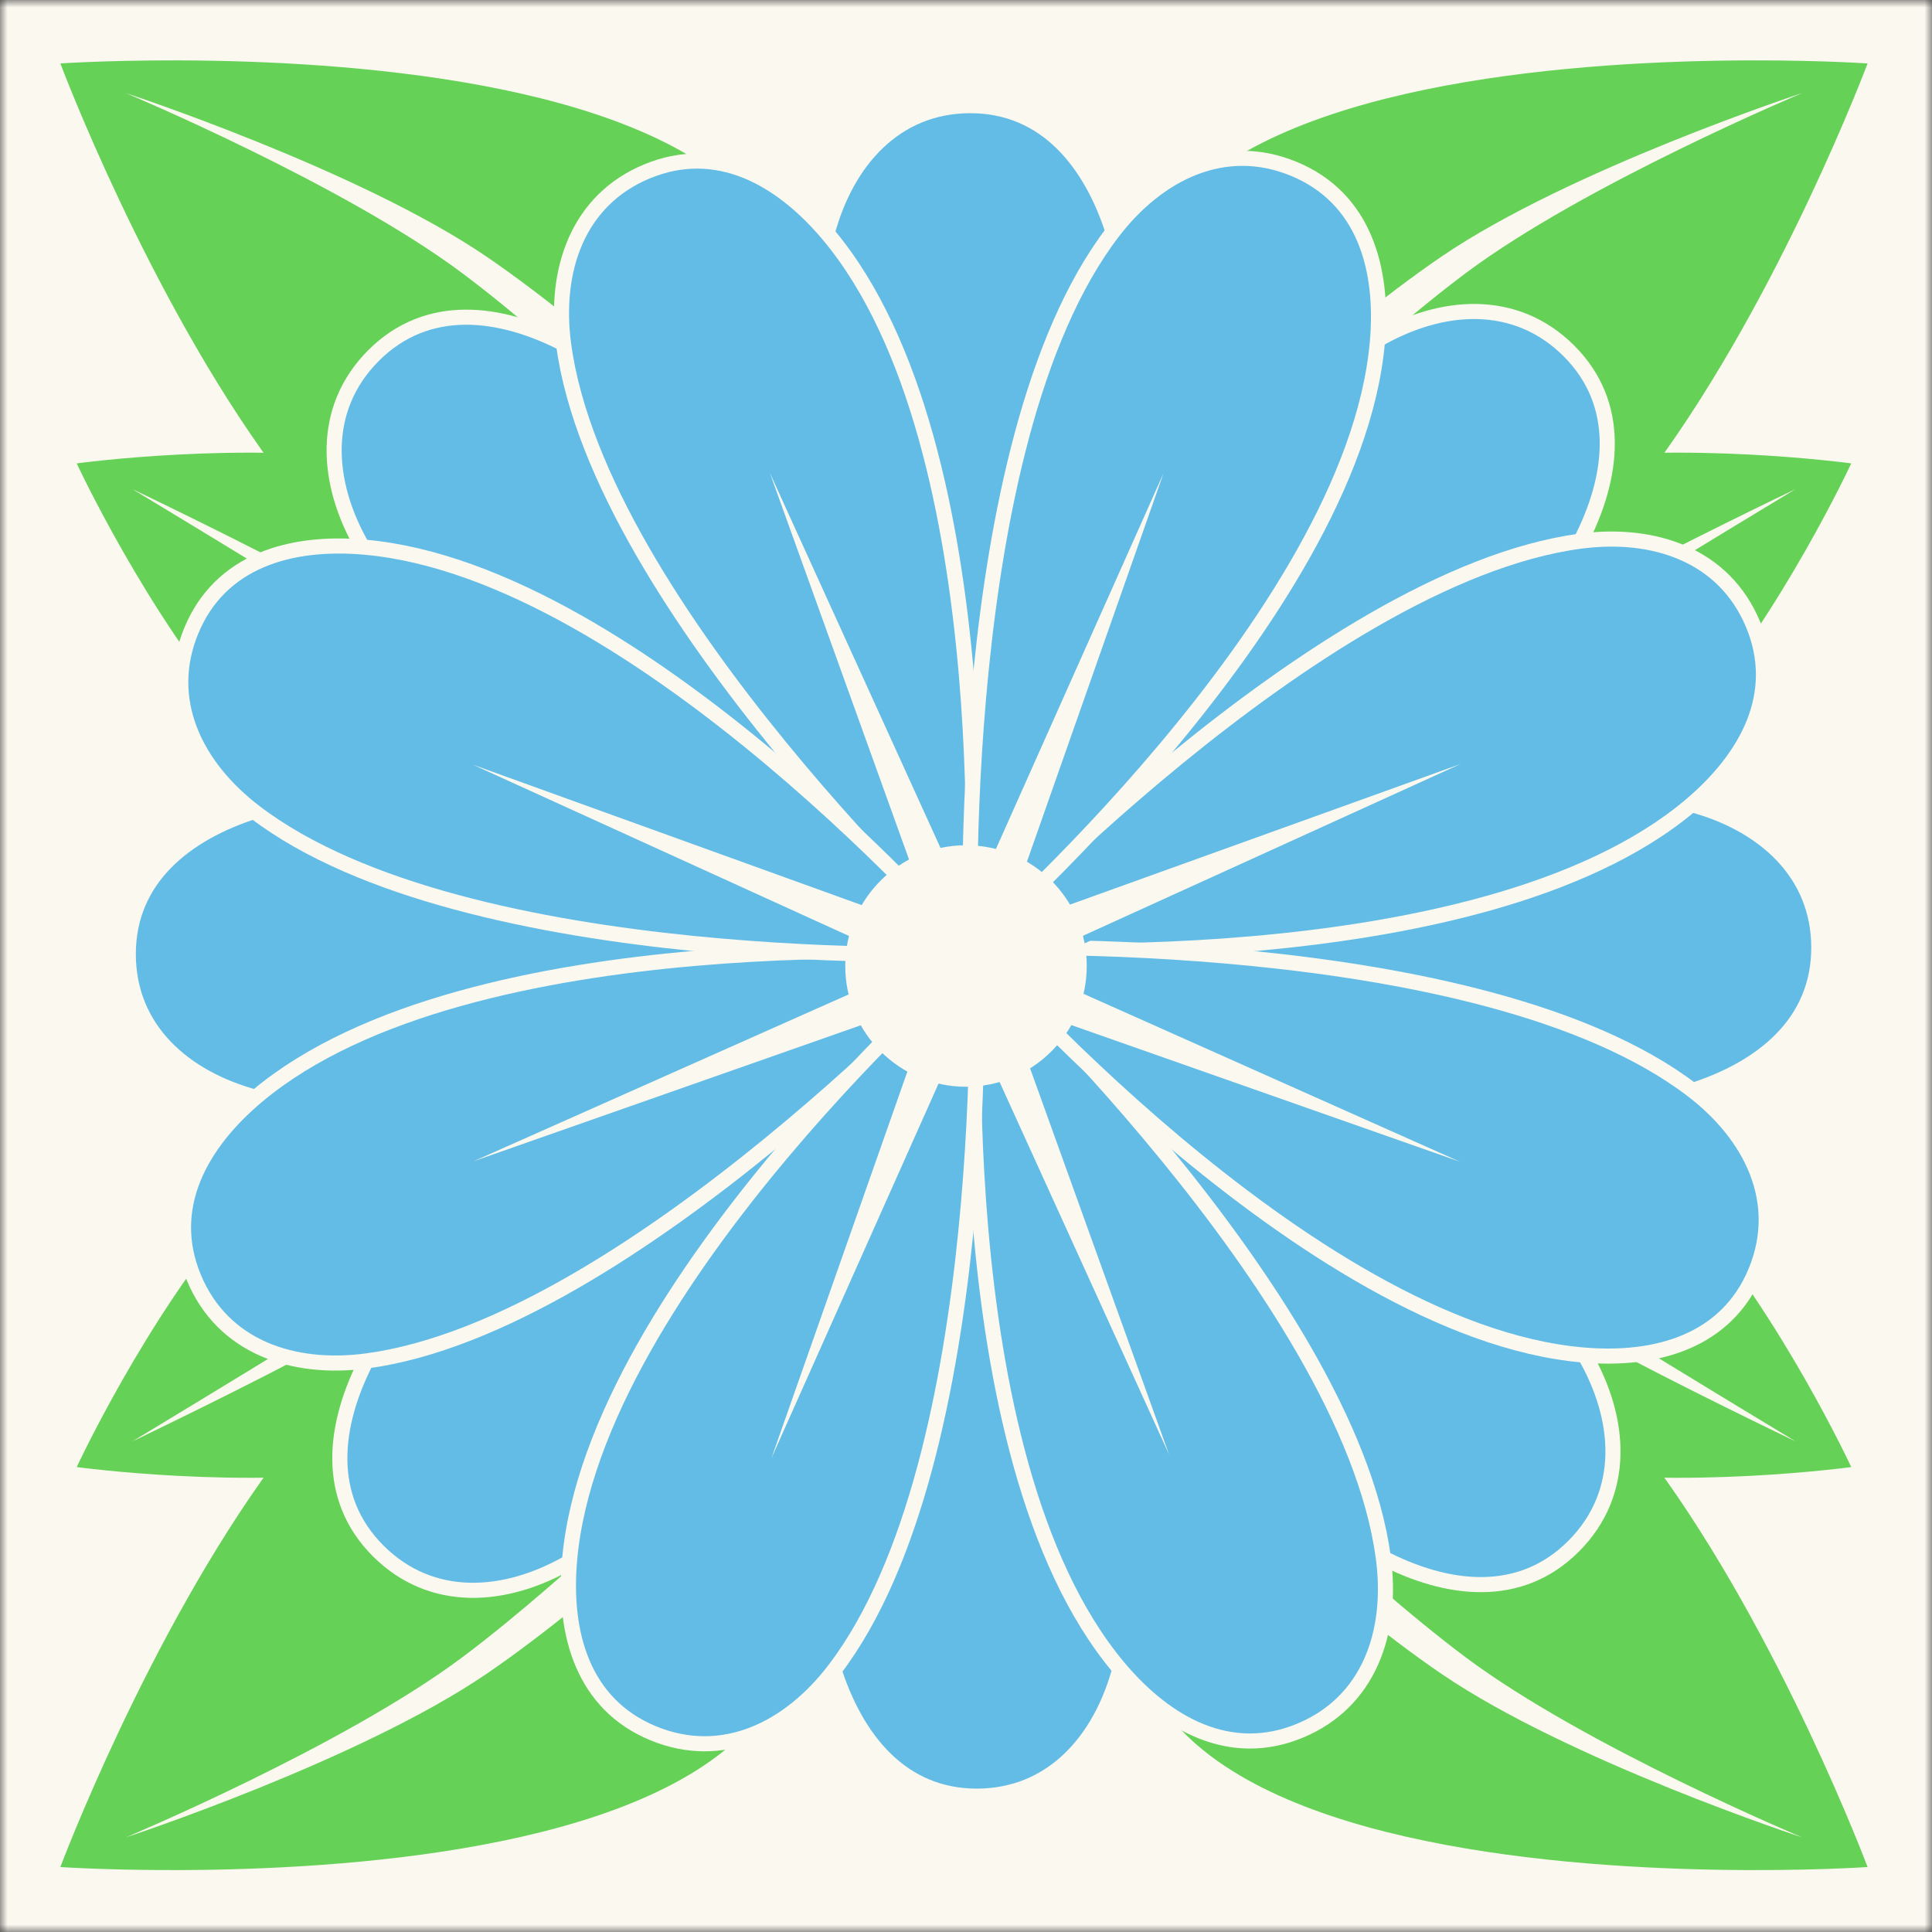 <svg width="128" height="128" viewBox="0 0 128 128" fill="none" xmlns="http://www.w3.org/2000/svg">
<rect x="0" y="0" width="128" height="128" fill="#333333" stroke="none"/>
<g clip-path="url(#clip0_2793_57)">
<mask id="mask0_2793_57" style="mask-type:luminance" maskUnits="userSpaceOnUse" x="0" y="0" width="128" height="128">
<path d="M128 0H0V128H128V0Z" fill="white"/>
</mask>
<g mask="url(#mask0_2793_57)">
<path d="M128 0H0V128H128V0Z" fill="#FBF8EF"/>
<path d="M123.732 4.203C123.732 4.203 56.929 -0.373 79.752 33.959C100.727 65.514 123.732 4.203 123.732 4.203Z" fill="#65D157"/>
<path fill-rule="evenodd" clip-rule="evenodd" d="M79.666 33.624C79.666 33.624 89.695 23.635 97.125 18.083C105.005 12.194 119.4 6.166 119.4 6.166C119.4 6.166 103.966 11.233 95.5 17C87.839 22.219 77.5 32 77.5 32L79.666 33.624Z" fill="#FBF8EF"/>
<path d="M122.648 30.702C122.648 30.702 77.961 24.567 91.703 48.315C104.332 70.141 122.648 30.702 122.648 30.702Z" fill="#65D157"/>
<path fill-rule="evenodd" clip-rule="evenodd" d="M93.245 48.344C93.245 48.344 101.3 43.22 106.5 40C111.35 36.997 118.971 32.398 118.971 32.398C118.971 32.398 110.913 36.255 105.894 39C100.558 41.918 92.501 46.946 92.501 46.946L93.245 48.344Z" fill="#FBF8EF"/>
<path d="M3.999 4.203C3.999 4.203 70.802 -0.373 47.979 33.959C27.004 65.514 3.999 4.203 3.999 4.203Z" fill="#65D157"/>
<path fill-rule="evenodd" clip-rule="evenodd" d="M48.065 33.624C48.065 33.624 38.036 23.635 30.606 18.083C22.726 12.194 8.331 6.166 8.331 6.166C8.331 6.166 23.765 11.233 32.231 17C39.892 22.219 50.231 32 50.231 32L48.065 33.624Z" fill="#FBF8EF"/>
<path d="M5.083 30.702C5.083 30.702 49.77 24.567 36.029 48.315C23.399 70.141 5.083 30.702 5.083 30.702Z" fill="#65D157"/>
<path fill-rule="evenodd" clip-rule="evenodd" d="M34.486 48.344C34.486 48.344 26.431 43.22 21.23 40C16.381 36.997 8.76 32.398 8.76 32.398C8.76 32.398 16.818 36.255 21.837 39C27.173 41.918 35.23 46.946 35.23 46.946L34.486 48.344Z" fill="#FBF8EF"/>
<path d="M3.999 123.696C3.999 123.696 70.802 128.272 47.979 93.939C27.004 62.385 3.999 123.696 3.999 123.696Z" fill="#65D157"/>
<path fill-rule="evenodd" clip-rule="evenodd" d="M48.065 94.274C48.065 94.274 38.036 104.264 30.606 109.816C22.726 115.704 8.331 121.732 8.331 121.732C8.331 121.732 23.765 116.665 32.231 110.898C39.892 105.679 50.231 95.898 50.231 95.898L48.065 94.274Z" fill="#FBF8EF"/>
<path d="M5.083 97.196C5.083 97.196 49.77 103.331 36.029 79.584C23.399 57.758 5.083 97.196 5.083 97.196Z" fill="#65D157"/>
<path fill-rule="evenodd" clip-rule="evenodd" d="M34.486 79.555C34.486 79.555 26.431 84.678 21.23 87.898C16.381 90.901 8.76 95.501 8.76 95.501C8.76 95.501 16.818 91.644 21.837 88.898C27.173 85.98 35.23 80.952 35.23 80.952L34.486 79.555Z" fill="#FBF8EF"/>
<path d="M123.732 123.696C123.732 123.696 56.929 128.272 79.752 93.939C100.728 62.385 123.732 123.696 123.732 123.696Z" fill="#65D157"/>
<path fill-rule="evenodd" clip-rule="evenodd" d="M79.667 94.274C79.667 94.274 89.695 104.264 97.125 109.816C105.006 115.704 119.4 121.732 119.4 121.732C119.4 121.732 103.966 116.665 95.501 110.898C87.839 105.679 77.501 95.898 77.501 95.898L79.667 94.274Z" fill="#FBF8EF"/>
<path d="M122.649 97.196C122.649 97.196 77.961 103.331 91.703 79.584C104.333 57.758 122.649 97.196 122.649 97.196Z" fill="#65D157"/>
<path fill-rule="evenodd" clip-rule="evenodd" d="M93.246 79.555C93.246 79.555 101.3 84.678 106.501 87.898C111.35 90.901 118.972 95.501 118.972 95.501C118.972 95.501 110.914 91.644 105.894 88.898C100.559 85.98 92.501 80.952 92.501 80.952L93.246 79.555Z" fill="#FBF8EF"/>
<path d="M73.788 15.5C72.295 10.751 69.266 7 64.288 7C59.31 7 56.062 10.688 54.788 15.5C50.288 32.5 64.288 63 64.288 63C64.288 63 79.288 33 73.788 15.5Z" fill="#63BCE5" stroke="#FBF8EF"/>
<path d="M55.212 110.5C56.705 115.249 59.734 119 64.712 119C69.69 119 72.938 115.312 74.212 110.5C78.712 93.5 64.712 63 64.712 63C64.712 63 49.712 93 55.212 110.5Z" fill="#63BCE5" stroke="#FBF8EF"/>
<path d="M17 53.712C12.251 55.205 8.5 58.234 8.5 63.212C8.5 68.19 12.188 71.438 17 72.712C34 77.212 64.5 63.212 64.5 63.212C64.5 63.212 34.5 48.212 17 53.712Z" fill="#63BCE5" stroke="#FBF8EF"/>
<path d="M112 72.288C116.749 70.795 120.5 67.766 120.5 62.788C120.5 57.81 116.812 54.562 112 53.288C95 48.788 64.5 62.788 64.5 62.788C64.5 62.788 94.5 77.788 112 72.288Z" fill="#63BCE5" stroke="#FBF8EF"/>
<path d="M24.345 90.02C22.042 94.434 21.532 99.228 25.052 102.748C28.572 106.269 33.476 105.958 37.78 103.456C52.983 94.617 64.65 63.151 64.65 63.151C64.65 63.151 32.83 73.757 24.345 90.02Z" fill="#63BCE5" stroke="#FBF8EF"/>
<path d="M104.655 35.98C106.958 31.566 107.468 26.772 103.948 23.252C100.428 19.731 95.524 20.042 91.22 22.544C76.017 31.383 64.35 62.849 64.35 62.849C64.35 62.849 96.17 52.243 104.655 35.98Z" fill="#63BCE5" stroke="#FBF8EF"/>
<path d="M91.52 103.155C95.934 105.458 100.728 105.968 104.248 102.448C107.769 98.928 107.458 94.024 104.956 89.72C96.117 74.517 64.65 62.85 64.65 62.85C64.65 62.85 75.257 94.67 91.52 103.155Z" fill="#63BCE5" stroke="#FBF8EF"/>
<path d="M37.48 22.845C33.066 20.542 28.272 20.032 24.752 23.552C21.231 27.072 21.542 31.976 24.044 36.28C32.883 51.483 64.35 63.15 64.35 63.15C64.35 63.15 53.743 31.33 37.48 22.845Z" fill="#63BCE5" stroke="#FBF8EF"/>
<path d="M54.899 15.571C51.703 11.754 47.469 9.448 42.869 11.353C38.27 13.258 36.681 17.908 37.345 22.842C39.694 40.27 64.3 63.09 64.3 63.09C64.3 63.09 66.677 29.634 54.899 15.571Z" fill="#63BCE5" stroke="#FBF8EF"/>
<path d="M74.092 110.448C77.289 114.264 81.523 116.57 86.122 114.665C90.721 112.76 92.311 108.11 91.646 103.177C89.298 85.749 64.692 62.928 64.692 62.928C64.692 62.928 62.314 96.385 74.092 110.448Z" fill="#63BCE5" stroke="#FBF8EF"/>
<path d="M17.057 72.606C13.241 75.803 10.934 80.037 12.84 84.636C14.745 89.235 19.394 90.825 24.328 90.16C41.756 87.812 64.577 63.206 64.577 63.206C64.577 63.206 31.12 60.828 17.057 72.606Z" fill="#63BCE5" stroke="#FBF8EF"/>
<path d="M111.934 53.413C115.751 50.217 118.057 45.983 116.152 41.384C114.247 36.784 109.597 35.195 104.663 35.859C87.236 38.208 64.415 62.814 64.415 62.814C64.415 62.814 97.871 65.191 111.934 53.413Z" fill="#63BCE5" stroke="#FBF8EF"/>
<path d="M37.738 103.339C37.299 108.298 38.662 112.923 43.262 114.828C47.861 116.733 52.273 114.569 55.291 110.61C65.954 96.626 64.692 63.091 64.692 63.091C64.692 63.091 39.353 85.067 37.738 103.339Z" fill="#63BCE5" stroke="#FBF8EF"/>
<path d="M91.254 22.679C91.692 17.72 90.329 13.096 85.73 11.191C81.13 9.286 76.719 11.45 73.7 15.408C63.037 29.392 64.299 62.928 64.299 62.928C64.299 62.928 89.638 40.952 91.254 22.679Z" fill="#63BCE5" stroke="#FBF8EF"/>
<path d="M104.826 89.767C109.785 90.206 114.409 88.842 116.314 84.243C118.22 79.644 116.056 75.232 112.097 72.213C98.113 61.55 64.577 62.813 64.577 62.813C64.577 62.813 86.553 88.151 104.826 89.767Z" fill="#63BCE5" stroke="#FBF8EF"/>
<path d="M24.166 36.252C19.207 35.813 14.582 37.176 12.677 41.776C10.772 46.375 12.936 50.787 16.895 53.805C30.878 64.468 64.414 63.206 64.414 63.206C64.414 63.206 42.438 37.867 24.166 36.252Z" fill="#63BCE5" stroke="#FBF8EF"/>
<path d="M59.695 63.856L59.607 63.816L25.617 48.334L60.72 61.011L60.813 61.044L64.224 59.575L64.264 59.486L79.355 25.654L67.068 60.602L67.035 60.694L68.503 64.105L68.593 64.145L102.424 79.236L67.477 66.948L67.384 66.916L63.974 68.384L63.935 68.473L48.841 102.306L61.13 67.358L61.163 67.265L59.695 63.856Z" fill="#FBF8EF" stroke="#63BCE5" stroke-width="0.5"/>
<path d="M60.968 66.809L60.877 66.841L25.638 79.216L59.736 64.047L59.827 64.007L61.27 60.585L61.237 60.493L48.69 25.637L64.032 59.356L64.073 59.445L67.494 60.888L67.586 60.855L102.441 48.309L68.723 63.65L68.634 63.691L67.191 67.112L67.224 67.203L79.77 102.061L64.429 68.341L64.388 68.252L60.968 66.809Z" fill="#FBF8EF" stroke="#63BCE5" stroke-width="0.5"/>
</g>
<circle cx="64" cy="64" r="8" fill="#FBF8EF"/>
</g>
<defs>
<clipPath id="clip0_2793_57">
<rect width="128" height="128" fill="white"/>
</clipPath>
</defs>
</svg>
